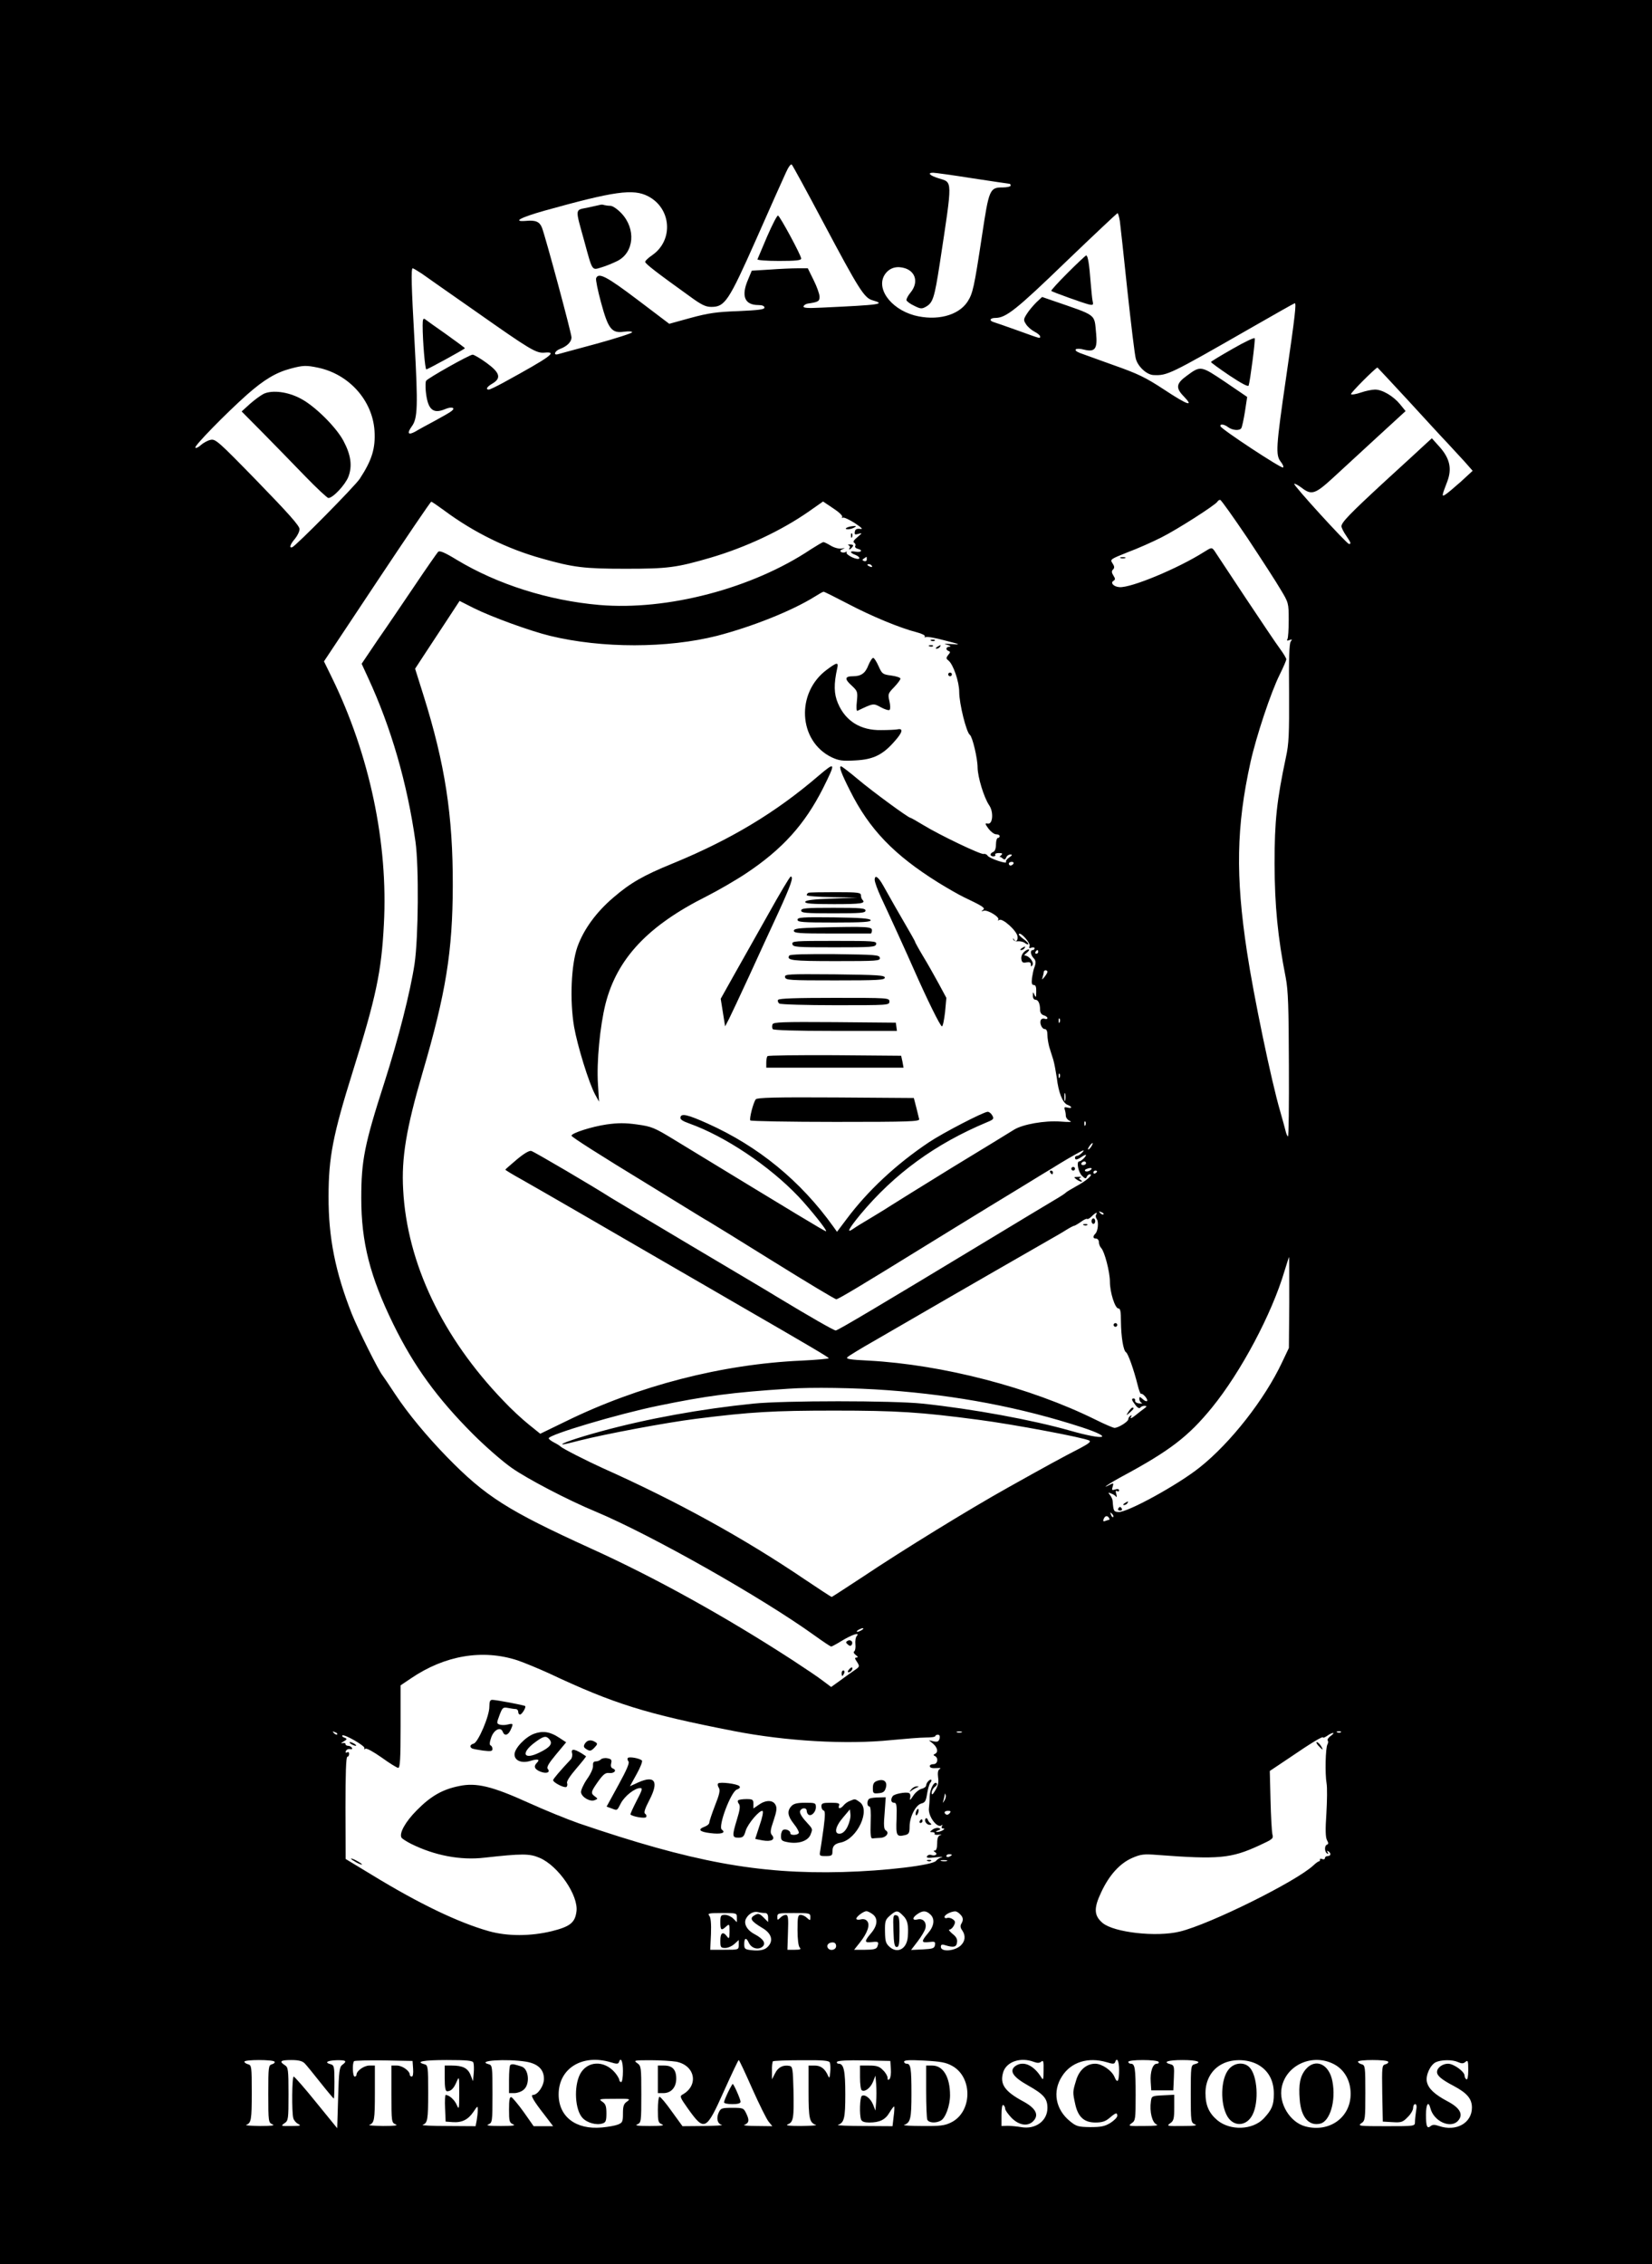 <?xml version="1.0" standalone="no"?>
<!DOCTYPE svg PUBLIC "-//W3C//DTD SVG 20010904//EN"
 "http://www.w3.org/TR/2001/REC-SVG-20010904/DTD/svg10.dtd">
<svg version="1.0" xmlns="http://www.w3.org/2000/svg"
 width="899pt" height="1232pt" viewBox="0 0 899 1232"
 preserveAspectRatio="xMidYMid meet">

<g transform="translate(0,1232) scale(0.1,-0.1)"
fill="#000000" stroke="none">
<path d="M0 6160 l0 -6160 4495 0 4495 0 0 6160 0 6160 -4495 0 -4495 0 0
-6160z m4480 4950 c195 -367 223 -411 268 -424 74 -21 46 -25 -276 -40 -78 -4
-102 -2 -99 7 2 7 12 13 23 15 57 8 64 13 64 37 0 14 -14 54 -32 90 l-32 65
-56 0 c-30 0 -99 -3 -152 -7 l-97 -6 -20 -48 c-39 -90 -19 -139 56 -139 21 0
33 -5 33 -14 0 -10 -32 -14 -142 -19 -118 -4 -164 -11 -260 -37 l-116 -32
-173 131 c-168 127 -212 150 -225 117 -3 -8 9 -67 27 -133 39 -144 58 -168
126 -158 24 3 43 2 43 -3 0 -5 -87 -33 -192 -62 -106 -29 -201 -54 -210 -57
-29 -9 -20 17 9 28 40 15 63 39 63 63 0 23 -143 553 -161 598 -13 32 -35 41
-87 36 -75 -6 -31 18 99 55 384 107 485 121 566 79 127 -66 139 -239 23 -320
-22 -15 -39 -31 -39 -37 0 -10 65 -60 242 -187 64 -47 87 -58 118 -58 74 0 94
30 245 370 74 168 146 329 160 359 14 32 28 51 33 45 5 -5 82 -146 171 -314z
m811 240 c106 -16 197 -30 202 -30 4 0 7 -4 7 -10 0 -5 -20 -10 -43 -10 -71 0
-75 -9 -113 -262 -43 -284 -50 -315 -79 -360 -50 -76 -169 -106 -290 -74 -133
37 -214 154 -155 229 25 31 62 41 106 27 59 -20 72 -80 29 -132 -14 -17 -24
-36 -22 -42 2 -6 20 -20 42 -30 34 -17 41 -18 64 -5 38 22 46 47 75 234 71
469 71 440 -7 465 -48 15 -62 30 -29 30 10 0 106 -13 213 -30z m803 -232 c3
-24 22 -194 41 -378 20 -184 40 -352 46 -372 11 -43 60 -88 97 -89 75 -3 87 3
525 254 131 75 240 137 243 137 9 0 2 -66 -46 -396 -57 -391 -59 -430 -30
-467 11 -14 17 -28 12 -31 -10 -6 -335 208 -340 224 -5 15 20 12 42 -5 23 -17
62 -20 71 -5 4 6 13 47 20 91 l12 79 -119 81 c-134 90 -134 90 -210 34 -58
-42 -61 -66 -16 -112 58 -60 20 -47 -104 35 -105 69 -145 88 -278 135 -85 31
-168 60 -183 66 -43 17 -24 31 24 18 58 -14 72 5 64 88 -11 110 10 94 -242
181 l-52 18 -31 -29 c-17 -17 -41 -45 -52 -63 -19 -30 -19 -34 -4 -57 9 -14
30 -32 46 -40 17 -9 30 -20 30 -25 0 -13 10 -16 -120 31 -63 23 -123 43 -132
46 -27 8 -21 23 9 23 57 0 114 45 383 305 151 145 278 264 281 265 4 0 9 -19
13 -42z m-3800 -286 c22 -16 158 -111 301 -211 290 -204 323 -224 368 -220 74
7 36 -21 -225 -164 -37 -20 -72 -37 -78 -37 -19 0 -10 16 20 33 49 29 41 59
-32 112 -34 25 -69 45 -76 45 -17 0 -244 -128 -253 -142 -4 -6 -4 -31 -2 -56
10 -100 38 -127 106 -98 36 15 58 7 34 -11 -6 -6 -47 -29 -89 -52 -43 -23 -91
-49 -107 -59 -40 -22 -48 -11 -20 28 32 43 34 110 15 458 -17 303 -20 402 -10
402 3 0 25 -13 48 -28z m-562 -513 c168 -36 295 -178 306 -343 6 -96 -14 -160
-80 -261 -25 -39 -349 -367 -368 -373 -18 -6 -11 16 15 46 14 17 25 40 25 53
0 18 -63 88 -228 258 -218 224 -230 234 -258 227 -16 -4 -39 -17 -51 -28 -13
-12 -26 -18 -30 -14 -8 8 166 186 283 290 91 80 156 119 235 140 67 18 85 19
151 5z m5929 -176 c90 -98 186 -203 215 -233 28 -30 71 -77 95 -103 l43 -49
-64 -59 c-36 -32 -74 -64 -84 -70 -21 -13 -21 -10 10 71 26 69 14 124 -40 186
l-44 49 -34 -31 c-18 -17 -117 -108 -220 -202 -194 -179 -238 -225 -238 -246
0 -7 11 -30 25 -50 27 -40 29 -46 16 -46 -12 0 -304 320 -298 327 3 3 21 -7
40 -21 54 -42 74 -35 169 52 46 42 154 142 240 221 l157 144 -30 37 c-36 44
-96 80 -136 80 -16 0 -51 -7 -77 -16 -26 -9 -50 -13 -54 -9 -5 5 133 143 144
145 1 0 75 -80 165 -177z m-873 -750 c76 -115 158 -241 181 -281 43 -71 44
-74 44 -166 0 -51 -3 -98 -7 -104 -5 -8 -1 -10 11 -5 15 5 16 4 7 -8 -8 -9
-11 -97 -9 -279 1 -224 -1 -278 -17 -350 -50 -236 -62 -348 -62 -580 1 -228
17 -398 61 -621 13 -68 16 -158 17 -476 1 -215 -1 -390 -5 -387 -4 2 -9 14
-12 26 -3 13 -17 64 -31 113 -47 160 -144 626 -180 865 -63 414 -58 683 19
1032 31 140 111 381 159 477 20 40 36 78 36 83 0 6 -15 31 -34 57 -19 25 -104
152 -190 281 -85 129 -161 244 -168 254 -14 18 -15 18 -58 -9 -141 -89 -396
-195 -458 -190 -31 2 -51 23 -33 34 11 7 11 12 0 29 -10 16 -11 24 -2 33 9 9
8 17 -3 34 -14 21 -12 22 83 60 54 20 137 57 184 81 84 42 292 175 304 194 3
6 10 10 15 10 5 0 71 -93 148 -207z m-4369 148 c159 -118 342 -208 529 -260
173 -49 231 -56 457 -56 228 0 276 6 461 60 194 57 387 148 536 252 l77 54 55
-37 c31 -20 53 -41 49 -47 -3 -5 -2 -7 4 -4 5 3 34 -10 64 -29 40 -27 48 -35
29 -32 -17 2 -26 -2 -28 -15 -3 -16 0 -18 20 -12 21 6 21 5 -6 -18 -20 -16
-26 -26 -17 -31 6 -4 9 -12 5 -17 -3 -6 3 -13 15 -16 29 -7 17 -21 -14 -15
-33 6 -32 -6 1 -18 14 -6 23 -14 20 -19 -3 -5 -21 -2 -40 7 -19 9 -32 20 -29
25 3 6 1 7 -5 3 -7 -4 -17 -4 -24 0 -8 5 -6 10 8 16 15 7 14 7 -6 3 -16 -2
-39 4 -58 15 -18 11 -36 20 -41 20 -5 0 -35 -18 -68 -39 -318 -213 -782 -335
-1152 -303 -276 24 -554 112 -776 246 -67 41 -93 51 -101 43 -6 -7 -63 -88
-126 -182 -63 -93 -154 -228 -203 -298 l-87 -129 35 -76 c125 -270 213 -573
258 -892 19 -136 16 -522 -5 -665 -23 -152 -88 -408 -164 -645 -109 -338 -126
-426 -126 -630 0 -241 48 -427 174 -685 112 -229 240 -405 435 -600 66 -66
161 -149 210 -183 84 -59 305 -175 455 -237 305 -128 906 -468 1196 -677 44
-32 84 -58 87 -58 4 0 28 13 54 29 59 36 104 51 86 29 -7 -7 -10 -28 -8 -46 2
-17 -1 -34 -6 -38 -6 -3 -3 -12 8 -20 12 -9 14 -13 4 -14 -11 0 -10 -5 3 -24
15 -24 15 -26 -17 -47 -17 -12 -53 -37 -78 -56 l-46 -33 -44 33 c-24 19 -99
69 -166 113 -367 238 -749 450 -1098 608 -452 206 -572 282 -782 497 -110 113
-212 236 -281 340 -34 52 -66 99 -70 104 -23 28 -134 252 -167 334 -90 228
-128 417 -127 641 0 212 24 335 132 680 126 402 156 543 169 800 24 441 -78
924 -283 1343 l-43 88 289 435 c159 239 291 434 295 434 3 0 35 -22 72 -49z
m2298 -265 c0 -8 -6 -12 -15 -9 -11 5 -11 7 0 14 7 5 13 9 14 9 0 0 1 -6 1
-14z m28 -36 c3 -6 -1 -7 -9 -4 -18 7 -21 14 -7 14 6 0 13 -4 16 -10z m-130
-206 c127 -67 284 -132 375 -155 27 -7 46 -17 43 -22 -3 -6 -1 -7 4 -4 6 4 53
-4 104 -18 87 -22 90 -24 39 -20 -42 3 -48 2 -25 -4 17 -5 22 -9 13 -10 -21
-1 -24 -17 -5 -24 9 -3 9 -8 -3 -21 -12 -16 -12 -20 1 -30 26 -20 59 -115 59
-172 0 -63 39 -220 58 -233 14 -10 42 -128 42 -178 1 -52 34 -162 63 -205 25
-36 20 -104 -7 -100 -17 3 -17 1 3 -27 13 -17 31 -31 42 -31 10 0 19 -4 19
-10 0 -5 -4 -10 -10 -10 -5 0 -10 -16 -10 -35 0 -22 -6 -38 -15 -41 -20 -8
-19 -24 1 -24 8 0 13 4 10 9 -3 5 6 9 19 9 20 0 23 -3 13 -12 -7 -6 -11 -10
-9 -9 2 2 10 -2 17 -8 10 -9 15 -7 20 5 3 9 13 16 22 16 13 0 11 -4 -6 -16
-12 -8 -20 -19 -17 -24 9 -15 -89 18 -100 33 -5 8 -15 12 -22 10 -14 -5 -240
103 -328 157 -36 22 -68 40 -71 40 -11 0 -209 145 -287 211 -45 38 -86 69 -90
69 -13 0 1 -38 49 -133 105 -210 239 -349 479 -499 50 -31 113 -67 140 -80
105 -50 119 -59 104 -70 -11 -8 -10 -9 4 -4 21 7 91 -36 79 -49 -4 -5 -1 -5 6
-1 18 11 95 -59 99 -89 4 -25 -11 -35 -20 -15 -3 6 -4 5 -3 -2 2 -7 13 -12 26
-10 12 1 29 -3 37 -9 7 -7 16 -9 19 -7 3 3 -9 16 -26 28 -17 12 -29 25 -25 28
10 11 64 -50 58 -66 -5 -11 -2 -14 10 -9 9 3 17 2 17 -3 0 -6 -4 -10 -10 -10
-15 0 -12 -26 4 -43 14 -14 15 -26 3 -57 -3 -8 -8 -32 -11 -52 -3 -29 -1 -38
10 -38 10 0 14 -11 13 -37 0 -31 -2 -34 -9 -18 -8 19 -9 19 -9 -2 -1 -13 5
-23 13 -23 16 0 26 -21 26 -55 0 -15 7 -26 20 -30 11 -3 20 -10 20 -15 0 -5
-6 -7 -14 -4 -8 3 -17 1 -21 -5 -10 -16 4 -51 21 -51 9 0 14 -11 14 -32 0 -17
5 -47 10 -65 6 -18 15 -50 22 -70 6 -21 14 -65 19 -98 9 -80 32 -137 58 -147
27 -10 27 -22 0 -15 -15 4 -19 2 -15 -10 3 -8 6 -23 6 -34 0 -11 10 -24 23
-29 14 -6 -3 -7 -53 -3 -85 6 -204 -15 -251 -44 -16 -10 -167 -103 -337 -206
-169 -104 -318 -197 -332 -206 -14 -9 -61 -39 -105 -65 -44 -26 -90 -54 -102
-63 -39 -27 -25 0 39 78 185 222 408 385 691 503 34 14 37 18 27 36 -6 11 -17
20 -25 20 -22 0 -244 -115 -320 -166 -178 -119 -334 -265 -448 -418 l-52 -69
-20 28 c-179 250 -408 437 -684 561 -109 49 -144 57 -148 34 -3 -11 12 -21 49
-34 193 -69 433 -229 593 -397 64 -68 161 -189 150 -189 -8 0 -143 82 -826
498 -108 66 -123 72 -202 83 -65 9 -103 9 -167 0 -81 -12 -190 -47 -190 -61 0
-7 152 -104 418 -266 62 -38 154 -95 205 -126 51 -31 105 -65 122 -74 16 -9
176 -108 356 -220 180 -112 333 -204 340 -204 11 0 136 75 484 290 77 48 235
144 350 215 116 70 244 149 285 174 42 25 84 51 95 58 59 36 125 73 131 73 3
0 -1 -7 -10 -15 -8 -8 -19 -15 -25 -15 -6 0 -11 -4 -11 -10 0 -14 12 -12 38 6
12 8 22 12 22 9 0 -9 -27 -35 -37 -35 -16 0 -6 -57 15 -78 16 -16 22 -18 26
-6 3 8 11 14 17 14 21 0 -19 -36 -74 -65 -28 -16 -54 -31 -57 -35 -3 -4 -32
-23 -65 -42 -33 -19 -199 -120 -370 -223 -574 -347 -806 -485 -817 -485 -10 0
-136 72 -323 185 -38 24 -250 149 -470 280 -220 131 -416 248 -435 260 -87 56
-413 248 -429 252 -11 3 -41 -15 -79 -47 -34 -29 -62 -53 -62 -55 0 -2 39 -26
88 -53 94 -53 462 -266 822 -475 124 -72 277 -160 340 -197 419 -242 510 -296
510 -301 0 -3 -66 -9 -147 -13 -434 -19 -890 -137 -1285 -331 l-138 -67 -62
50 c-35 28 -97 85 -138 129 -333 346 -525 750 -546 1149 -10 173 17 334 105
635 128 436 164 661 165 1019 1 383 -42 662 -160 1038 l-45 143 47 72 c26 40
81 123 121 184 l74 113 77 -39 c96 -48 308 -125 415 -151 284 -69 639 -68 909
0 192 50 408 136 533 214 22 14 43 26 47 26 4 0 64 -30 133 -66z m900 -1414
c-3 -5 -10 -10 -16 -10 -5 0 -9 5 -9 10 0 6 7 10 16 10 8 0 12 -4 9 -10z m135
-480 c0 -5 -5 -10 -11 -10 -5 0 -7 5 -4 10 3 6 8 10 11 10 2 0 4 -4 4 -10z
m50 -108 c0 -5 -7 -17 -16 -28 -14 -17 -15 -17 -10 -1 3 10 6 23 6 28 0 5 5 9
10 9 6 0 10 -4 10 -8z m67 -274 c-3 -8 -6 -5 -6 6 -1 11 2 17 5 13 3 -3 4 -12
1 -19z m0 -300 c-3 -8 -6 -5 -6 6 -1 11 2 17 5 13 3 -3 4 -12 1 -19z m30 -125
c-3 -10 -5 -2 -5 17 0 19 2 27 5 18 2 -10 2 -26 0 -35z m110 -135 c-3 -8 -6
-5 -6 6 -1 11 2 17 5 13 3 -3 4 -12 1 -19z m31 -118 c-7 -10 -14 -17 -17 -15
-4 4 18 35 25 35 2 0 -1 -9 -8 -20z m-28 -90 c0 -5 -7 -10 -16 -10 -8 0 -12 5
-9 10 3 6 10 10 16 10 5 0 9 -4 9 -10z m20 -40 c-8 -5 -18 -6 -24 -3 -5 4 -1
10 10 13 24 9 34 2 14 -10z m40 -4 c0 -3 -4 -8 -10 -11 -5 -3 -10 -1 -10 4 0
6 5 11 10 11 6 0 10 -2 10 -4z m35 -234 c-3 -3 -11 0 -18 7 -9 10 -8 11 6 5
10 -3 15 -9 12 -12z m-40 -2 c-4 -6 -2 -16 3 -23 12 -15 7 -66 -7 -80 -15 -15
-14 -27 4 -27 8 0 15 -9 15 -19 0 -11 6 -26 13 -33 18 -19 47 -130 47 -183 0
-58 28 -145 46 -145 11 0 14 -18 14 -72 1 -84 13 -158 28 -167 11 -7 42 -94
63 -178 7 -29 15 -50 19 -48 9 5 40 -32 32 -39 -3 -3 -14 1 -24 11 -16 14 -18
14 -18 0 0 -8 6 -18 13 -21 6 -3 1 -4 -13 -3 -14 1 -24 8 -23 15 2 6 -2 12 -7
12 -15 0 -12 -9 9 -36 11 -15 22 -20 26 -14 3 5 14 10 23 10 15 -1 14 -3 -3
-16 -11 -8 -27 -20 -35 -27 -29 -24 -44 -31 -35 -17 5 9 4 11 -3 6 -7 -4 -12
-13 -12 -19 0 -13 -54 -47 -75 -47 -7 0 -54 20 -104 45 -354 175 -830 299
-1234 321 -103 5 -126 9 -115 19 7 7 74 48 148 90 74 43 160 93 190 110 260
151 716 413 760 438 30 17 72 41 92 54 21 13 40 23 44 23 3 0 19 9 36 21 16
12 32 19 34 16 3 -3 14 3 25 14 21 21 34 26 24 9z m1051 -478 l-2 -247 -37
-78 c-95 -202 -280 -438 -447 -571 -118 -95 -397 -248 -444 -244 -25 2 -27 5
-31 59 0 9 -7 24 -14 33 -12 14 -11 16 5 9 10 -3 23 -11 27 -17 5 -6 5 0 2 13
-5 16 -4 21 4 17 6 -4 11 -2 11 4 0 7 -8 9 -21 5 -18 -6 -20 -4 -14 15 6 20 5
21 -17 10 -55 -29 3 11 67 45 260 140 361 217 490 375 158 194 326 510 395
743 13 42 24 77 25 77 1 0 1 -111 1 -248z m-2186 -477 c380 -28 726 -94 1058
-202 179 -59 127 -73 -65 -18 -204 58 -528 118 -803 147 -164 17 -751 17 -920
0 -286 -29 -578 -82 -830 -151 -129 -35 -230 -70 -207 -71 5 0 45 9 90 21 143
36 467 97 632 118 299 38 426 45 755 45 340 0 469 -8 785 -50 186 -24 574 -97
603 -113 10 -6 -4 -17 -49 -41 -92 -47 -189 -100 -394 -215 -208 -116 -574
-341 -792 -487 -90 -59 -165 -108 -167 -108 -3 0 -67 42 -143 93 -335 227
-696 426 -1103 608 -84 38 -222 108 -230 118 -3 3 -18 13 -34 21 -16 8 -30 19
-30 23 -2 20 380 133 594 177 267 55 405 73 710 93 125 9 366 5 540 -8z m1228
-690 c-3 -3 -9 2 -12 12 -6 14 -5 15 5 6 7 -7 10 -15 7 -18z m-23 -5 c3 -5 4
-10 1 -10 -2 0 -12 -3 -20 -6 -12 -5 -15 -2 -10 10 7 18 20 21 29 6z m-1345
-610 c-8 -5 -19 -10 -25 -10 -5 0 -3 5 5 10 8 5 20 10 25 10 6 0 3 -5 -5 -10z
m-1874 -165 c38 -13 115 -45 170 -70 355 -167 527 -221 1009 -315 282 -55 611
-74 855 -49 74 7 159 14 188 14 28 0 52 3 52 8 0 4 6 7 14 7 9 0 12 -7 9 -21
-5 -16 -11 -19 -32 -15 l-26 6 23 -19 c24 -21 29 -46 10 -55 -10 -5 -10 -7 0
-12 20 -10 15 -44 -8 -44 -11 0 -20 -4 -20 -10 0 -11 12 -13 45 -11 14 1 16
-1 7 -7 -8 -5 -10 -21 -7 -44 4 -26 0 -45 -15 -70 -14 -24 -20 -28 -20 -14 0
10 8 25 17 32 10 7 15 16 10 20 -13 13 -36 -30 -38 -71 0 -22 -2 -51 -4 -65
-5 -45 47 -113 70 -92 5 4 5 1 1 -5 -4 -8 -2 -13 6 -13 9 0 9 -3 -2 -10 -8 -5
-22 -9 -30 -9 -10 0 -9 3 4 8 16 6 17 9 5 13 -8 3 -23 0 -34 -8 -17 -13 -17
-14 -1 -14 9 0 15 -4 12 -9 -3 -4 7 -7 22 -5 15 2 19 1 10 -2 -13 -4 -18 -16
-18 -45 0 -24 -5 -39 -12 -39 -10 0 -9 -3 1 -9 17 -11 -1 -23 -22 -15 -8 3
-18 0 -22 -7 -6 -9 5 -11 46 -6 30 3 45 3 34 0 -11 -2 -25 -11 -31 -19 -19
-24 -278 -55 -509 -61 -459 -12 -820 55 -1435 265 -63 22 -186 72 -274 112
-196 89 -284 111 -377 91 -91 -18 -155 -55 -230 -131 -64 -64 -98 -127 -84
-150 4 -6 27 -21 53 -34 127 -63 268 -90 397 -75 207 23 247 23 302 -1 101
-43 212 -205 200 -292 -8 -61 -35 -82 -135 -107 -117 -28 -240 -28 -341 0
-166 47 -378 148 -638 307 l-142 86 -1 278 c0 184 3 278 10 278 5 0 10 7 10
16 0 9 -5 12 -11 8 -7 -4 -10 -1 -7 7 3 8 13 13 23 11 10 -2 14 1 10 7 -3 6
-13 11 -21 11 -8 0 -14 4 -14 10 0 5 -8 7 -17 4 -10 -3 -7 1 6 9 21 12 21 15
6 21 -10 3 -15 9 -12 12 9 10 127 -58 120 -69 -3 -6 -1 -7 6 -3 6 4 44 -17 88
-48 43 -31 83 -56 90 -56 10 0 13 49 13 225 l0 224 58 39 c183 124 388 159
578 97z m-981 -403 c-3 -3 -11 0 -18 7 -9 10 -8 11 6 5 10 -3 15 -9 12 -12z
m3398 11 c-7 -2 -19 -2 -25 0 -7 3 -2 5 12 5 14 0 19 -2 13 -5z m2064 1 c-3
-3 -12 -4 -19 -1 -8 3 -5 6 6 6 11 1 17 -2 13 -5z m-55 -20 c-12 -8 -20 -20
-17 -25 4 -5 3 -14 -1 -21 -11 -17 -14 -162 -5 -212 4 -22 3 -96 -1 -164 -6
-88 -5 -129 3 -145 9 -16 9 -22 0 -25 -14 -5 -14 -39 1 -48 7 -5 8 -3 3 6 -5
9 -4 11 3 6 17 -10 15 -26 -3 -26 -8 0 -15 -5 -15 -11 0 -6 -7 -9 -15 -5 -8 3
-14 1 -12 -3 1 -5 -1 -9 -6 -10 -4 0 -17 -10 -30 -22 -93 -87 -562 -320 -727
-360 -127 -31 -358 -5 -420 47 -47 40 -49 80 -7 168 44 94 102 157 169 186 46
20 63 22 138 16 331 -25 399 -19 551 51 76 35 80 38 73 62 -3 14 -8 98 -10
185 l-4 159 103 69 c120 82 187 123 187 113 0 -3 10 1 22 9 12 9 27 16 32 16
6 0 0 -7 -12 -16z m-2102 -351 c-11 -17 -11 -17 -6 0 3 10 6 24 7 30 0 9 2 9
5 0 3 -7 0 -20 -6 -30z m28 -70 c-6 -7 -14 -10 -19 -7 -15 9 -10 20 10 20 15
0 17 -3 9 -13z m12 -227 c0 -2 -7 -6 -15 -10 -8 -3 -15 -1 -15 4 0 6 7 10 15
10 8 0 15 -2 15 -4z m-27 -33 c-7 -2 -21 -2 -30 0 -10 3 -4 5 12 5 17 0 24 -2
18 -5z m-990 -283 c11 0 17 -8 17 -25 l0 -24 -25 25 c-20 20 -28 23 -45 14
-34 -18 -25 -33 38 -71 45 -26 60 -61 39 -92 -18 -27 -46 -35 -100 -29 -33 4
-37 7 -37 33 0 34 11 38 25 7 14 -29 48 -40 72 -23 24 18 9 43 -39 69 -43 22
-63 58 -48 86 14 26 41 41 65 35 11 -3 28 -5 38 -5z m585 -6 c31 -22 28 -62
-8 -104 -38 -45 -37 -53 5 -48 36 4 39 1 29 -26 -5 -12 -21 -16 -66 -16 l-60
0 31 39 c42 53 57 97 40 117 -8 10 -21 13 -36 9 -13 -3 -23 -1 -23 4 0 12 40
41 55 41 6 0 21 -7 33 -16z m167 -9 c24 -23 30 -52 25 -115 -5 -64 -54 -92
-97 -56 -23 20 -26 31 -27 85 -1 57 2 65 27 87 35 30 42 30 72 -1z m147 8 c27
-24 22 -64 -12 -103 -38 -45 -37 -53 5 -48 32 4 36 2 33 -16 -3 -18 -11 -21
-66 -24 l-64 -3 36 47 c20 26 39 58 42 71 8 32 -13 56 -43 48 -29 -7 -30 9 -1
29 29 20 47 20 70 -1z m162 1 c18 -17 20 -32 7 -53 -6 -10 -5 -22 5 -35 20
-29 17 -59 -8 -83 -34 -31 -108 -36 -108 -7 0 12 6 15 23 9 46 -14 62 -11 65
15 3 17 -4 31 -25 47 -15 13 -23 23 -16 23 7 0 18 10 24 22 9 18 8 24 -6 34
-9 7 -23 10 -31 7 -8 -3 -14 0 -14 6 0 11 33 29 57 30 6 1 19 -6 27 -15z
m-1214 -19 l0 -25 -20 20 c-11 11 -31 20 -45 20 -22 0 -25 -4 -25 -40 0 -44 5
-48 32 -23 17 15 18 14 18 -28 -1 -39 -2 -42 -14 -26 -22 29 -36 20 -36 -23 0
-37 2 -40 27 -40 15 0 37 10 50 22 l23 21 0 -26 c0 -27 0 -27 -77 -27 l-78 0
4 85 c2 58 -1 90 -9 100 -11 13 -2 15 69 15 80 0 81 0 81 -25z m400 3 c0 -20
-1 -20 -18 -5 -10 10 -26 17 -35 17 -15 0 -17 -12 -17 -83 0 -51 5 -88 12 -95
9 -9 3 -12 -27 -12 l-40 0 3 95 c3 79 1 95 -12 95 -8 0 -22 -7 -30 -16 -15
-14 -16 -14 -16 5 0 20 6 21 90 21 85 0 90 -1 90 -22z m140 -158 c0 -21 -33
-29 -45 -10 -9 15 4 30 26 30 12 0 19 -7 19 -20z m-3056 -629 c3 -5 -3 -11
-14 -14 -19 -5 -20 -14 -20 -161 0 -153 1 -157 23 -166 15 -6 -5 -9 -68 -9
-49 1 -83 3 -75 6 27 11 30 26 30 176 0 141 -1 149 -20 154 -11 3 -20 9 -20
14 0 12 157 12 164 0z m164 -9 c9 -9 48 -57 86 -105 38 -48 71 -87 73 -87 1 0
3 41 3 91 0 82 -2 91 -20 96 -36 9 -21 20 30 22 53 1 61 -4 33 -25 -16 -11
-19 -35 -23 -179 l-5 -166 -114 140 c-63 78 -118 141 -123 141 -9 0 -11 -193
-2 -226 3 -12 15 -26 27 -32 18 -9 11 -11 -38 -11 -57 -1 -58 0 -37 15 21 14
22 22 22 159 0 134 -2 146 -20 157 -33 21 -23 28 35 28 39 0 60 -5 73 -18z
m590 -29 c2 -26 -1 -43 -7 -43 -6 0 -11 5 -11 10 0 21 -41 50 -70 50 l-30 0 0
-155 c0 -152 1 -156 23 -165 15 -6 -5 -9 -68 -9 -49 1 -83 3 -75 6 27 11 30
26 30 176 l0 147 -30 0 c-29 0 -70 -29 -70 -50 0 -5 -4 -10 -10 -10 -11 0 -14
73 -3 84 4 3 77 5 162 4 l156 -3 3 -42z m328 33 c3 -7 4 -33 2 -57 l-4 -44
-13 33 c-15 38 -43 52 -102 52 l-39 0 0 -70 c0 -49 4 -70 13 -70 21 0 36 15
51 50 15 34 15 33 15 -60 0 -89 -1 -93 -14 -63 -12 27 -41 53 -60 53 -3 0 -5
-33 -3 -72 l3 -73 40 -3 c50 -3 83 14 112 57 22 33 23 33 23 9 0 -14 -3 -40
-6 -57 l-6 -31 -152 1 c-83 0 -144 3 -136 6 27 11 30 26 30 176 0 141 -1 149
-20 154 -53 14 -7 23 120 23 111 0 142 -3 146 -14z m287 5 c64 -11 97 -42 97
-93 0 -39 -34 -88 -60 -88 -15 0 4 -33 62 -107 l48 -63 -53 0 -53 0 -54 77
c-30 42 -61 78 -67 81 -10 3 -13 -15 -13 -67 0 -65 2 -72 23 -81 15 -6 -4 -9
-68 -9 -64 0 -83 3 -67 9 21 9 22 13 22 166 0 147 -1 156 -20 161 -74 20 97
31 203 14z m460 -3 c32 -10 41 -10 45 0 10 31 22 6 22 -48 0 -33 -4 -60 -10
-60 -5 0 -10 6 -10 13 -1 6 -11 24 -23 38 -59 70 -153 65 -191 -9 -34 -68 -27
-193 14 -237 25 -27 76 -41 109 -30 17 5 21 14 21 54 0 39 -4 52 -22 64 -22
15 -18 16 67 16 84 1 88 0 67 -15 -18 -12 -22 -25 -22 -65 0 -45 -3 -50 -27
-60 -15 -6 -54 -13 -88 -16 -142 -13 -235 59 -235 180 0 142 129 221 283 175z
m357 3 c103 -20 124 -129 34 -179 -16 -9 -13 -16 28 -74 92 -129 100 -125 199
96 41 91 76 165 79 166 3 0 36 -71 74 -157 39 -87 79 -168 90 -180 l19 -23
-84 1 c-46 0 -77 3 -69 6 26 10 29 25 12 60 -15 32 -17 33 -77 33 -57 0 -63
-2 -74 -26 -14 -31 -7 -61 17 -67 9 -3 -35 -5 -99 -6 l-115 -1 -58 80 c-31 44
-61 80 -67 80 -5 0 -9 -32 -9 -70 0 -64 2 -72 23 -80 15 -6 -4 -9 -68 -9 -64
0 -83 3 -67 9 21 9 22 13 22 163 0 149 -1 155 -22 170 -22 15 -17 16 72 16 52
0 115 -4 140 -8z m836 -5 c3 -8 4 -31 2 -52 -3 -32 -5 -36 -12 -19 -17 38 -39
55 -73 55 l-33 0 0 -143 c0 -145 5 -168 40 -180 8 -3 -28 -5 -80 -6 -66 0 -88
3 -73 9 31 12 34 35 31 185 -3 116 -5 130 -21 133 -35 7 -63 -7 -79 -40 l-17
-33 0 46 c-1 25 2 48 5 52 4 3 73 6 156 6 118 1 150 -2 154 -13z m332 -35 c2
-24 -2 -49 -7 -54 -8 -8 -11 -6 -11 6 0 10 -11 29 -25 42 -19 20 -34 25 -75
25 l-50 0 0 -64 c0 -36 4 -68 10 -71 17 -10 47 13 61 47 l13 33 4 -47 c2 -27
2 -69 0 -95 l-4 -48 -13 33 c-14 34 -44 57 -61 47 -11 -7 -14 -104 -4 -129 4
-11 19 -16 44 -16 57 0 88 15 111 55 12 20 23 34 25 32 2 -2 1 -27 -3 -55 l-6
-52 -156 1 c-86 0 -149 3 -141 6 34 12 40 36 40 166 0 129 -8 167 -36 167 -8
0 -12 5 -9 10 4 7 59 10 148 8 l142 -3 3 -44z m334 17 c113 -63 109 -252 -7
-308 -34 -17 -61 -20 -156 -19 -63 0 -107 3 -99 6 35 12 40 35 40 169 0 140
-4 164 -26 164 -8 0 -14 5 -14 11 0 9 30 10 110 6 90 -5 118 -10 152 -29z
m444 22 c19 -7 30 -7 40 1 12 10 14 2 13 -47 0 -50 -2 -56 -12 -39 -42 68 -99
93 -142 62 -34 -26 -13 -59 69 -105 87 -49 106 -72 106 -123 0 -70 -65 -118
-143 -104 -23 4 -57 7 -74 7 l-33 -1 0 60 c0 38 4 58 10 54 6 -3 10 -13 10
-20 0 -8 16 -30 35 -50 42 -42 91 -48 120 -15 30 33 10 69 -57 105 -102 55
-129 95 -108 161 19 56 95 81 166 54z m397 -2 c32 -10 41 -10 45 0 10 30 22 7
22 -41 0 -65 -9 -78 -26 -37 -15 34 -68 70 -104 70 -48 0 -88 -35 -104 -91
-19 -62 -19 -64 -5 -128 15 -70 48 -101 110 -101 36 0 55 6 77 25 34 29 42 31
42 11 0 -8 -17 -25 -37 -38 -31 -19 -52 -23 -110 -23 -65 1 -76 4 -109 31 -80
64 -98 163 -45 245 49 78 142 107 244 77z m282 2 c3 -5 -1 -10 -10 -10 -22 0
-37 -45 -33 -99 l3 -46 60 0 60 0 3 68 c3 62 1 69 -18 74 -46 12 -15 23 65 23
80 0 111 -11 65 -23 -19 -5 -20 -14 -20 -161 0 -153 1 -157 23 -166 16 -6 -4
-9 -68 -9 -84 -1 -88 0 -67 15 19 13 22 24 22 85 l0 70 -62 -3 c-60 -3 -61 -4
-65 -33 -8 -56 7 -115 30 -125 15 -6 -6 -9 -68 -9 -84 -1 -88 0 -67 15 21 14
22 22 22 154 0 146 -4 170 -26 170 -8 0 -14 5 -14 10 0 6 33 10 79 10 44 0 83
-4 86 -10z m552 -22 c50 -33 76 -86 75 -154 0 -59 -11 -85 -55 -132 -60 -63
-181 -68 -252 -10 -46 39 -65 81 -65 149 0 70 34 129 92 158 60 31 150 26 205
-11z m403 9 c57 -30 90 -90 90 -161 0 -129 -116 -212 -247 -177 -84 23 -146
126 -128 213 25 123 170 186 285 125z m294 14 c3 -5 -3 -11 -14 -14 -20 -5
-20 -12 -18 -159 l3 -153 53 -3 c47 -3 56 0 82 27 17 16 30 39 30 50 0 12 5
21 11 21 8 0 10 -13 5 -37 -3 -21 -6 -48 -6 -60 0 -23 -1 -23 -157 -23 -145 0
-156 1 -135 16 21 14 22 21 22 166 0 141 -1 150 -20 155 -11 3 -20 9 -20 14 0
12 157 12 164 0z m380 -2 c20 -9 29 -9 41 1 13 11 15 5 15 -44 0 -36 -4 -55
-10 -51 -5 3 -10 12 -10 20 0 22 -59 65 -90 65 -30 0 -60 -22 -60 -45 0 -20
24 -41 91 -76 73 -39 99 -70 99 -118 0 -84 -86 -132 -179 -100 -23 8 -35 8
-45 0 -20 -17 -26 -3 -26 61 0 58 13 78 24 36 18 -72 110 -113 150 -69 31 34
12 70 -56 106 -72 38 -105 70 -113 106 -8 35 18 92 48 107 30 14 90 15 121 1z"/>
<path d="M3265 11205 c-5 -1 -36 -8 -68 -15 -69 -14 -68 0 -18 -180 46 -169
41 -161 94 -145 24 7 63 23 87 35 91 46 102 175 21 260 -21 22 -47 40 -59 40
-11 0 -26 2 -34 4 -7 3 -17 3 -23 1z"/>
<path d="M4175 11034 c-27 -64 -51 -120 -53 -125 -2 -5 51 -9 117 -9 90 0 121
3 121 13 0 17 -115 230 -126 234 -5 2 -31 -49 -59 -113z"/>
<path d="M5810 10835 c-52 -52 -92 -96 -89 -98 6 -6 170 -65 202 -73 25 -6 28
-4 23 17 -3 13 -7 60 -11 104 -7 96 -15 145 -24 145 -3 0 -49 -43 -101 -95z"/>
<path d="M6708 10422 c-65 -37 -118 -69 -118 -72 0 -3 45 -36 100 -73 66 -44
102 -63 105 -55 8 24 37 247 33 257 -1 6 -56 -20 -120 -57z"/>
<path d="M2300 10549 c0 -83 13 -239 20 -239 8 0 210 111 210 115 0 2 -46 36
-102 76 -57 40 -109 77 -115 82 -10 7 -13 -1 -13 -34z"/>
<path d="M1435 10177 c-16 -8 -50 -33 -75 -55 l-45 -41 117 -118 c64 -65 167
-171 230 -236 62 -64 119 -117 125 -117 25 0 92 72 109 116 22 58 14 118 -27
195 -40 75 -154 188 -231 229 -70 38 -155 49 -203 27z"/>
<path d="M6098 9283 c6 -2 18 -2 25 0 6 3 1 5 -13 5 -14 0 -19 -2 -12 -5z"/>
<path d="M4607 9448 c-8 -5 -5 -8 8 -8 11 0 27 5 35 10 12 7 10 9 -8 7 -13 -1
-28 -5 -35 -9z"/>
<path d="M4631 9404 c0 -11 3 -14 6 -6 3 7 2 16 -1 19 -3 4 -6 -2 -5 -13z"/>
<path d="M4618 9353 c6 -3 10 -9 6 -14 -8 -14 2 -11 14 4 8 10 6 13 -11 14
-12 0 -16 -1 -9 -4z"/>
<path d="M4612 3391 c-10 -6 -10 -10 2 -20 10 -9 16 -9 21 -1 10 16 -7 31 -23
21z"/>
<path d="M4620 3235 c-8 -9 -8 -15 -2 -15 12 0 26 19 19 26 -2 2 -10 -2 -17
-11z"/>
<path d="M4580 3215 c0 -8 2 -15 4 -15 2 0 6 7 10 15 3 8 1 15 -4 15 -6 0 -10
-7 -10 -15z"/>
<path d="M5068 8833 c7 -3 16 -2 19 1 4 3 -2 6 -13 5 -11 0 -14 -3 -6 -6z"/>
<path d="M5058 8803 c7 -3 16 -2 19 1 4 3 -2 6 -13 5 -11 0 -14 -3 -6 -6z"/>
<path d="M5100 8800 c-9 -6 -10 -10 -3 -10 6 0 15 5 18 10 8 12 4 12 -15 0z"/>
<path d="M4726 8701 c-17 -45 -40 -61 -85 -61 -44 0 -46 -15 -7 -50 33 -31 34
-34 29 -87 -4 -32 -2 -54 3 -51 88 42 86 42 128 19 22 -12 43 -18 47 -14 5 5
4 26 -1 48 -9 38 -7 42 25 75 19 20 35 41 35 47 0 6 -22 13 -50 17 -47 6 -50
9 -69 51 -11 25 -24 45 -29 45 -6 0 -17 -18 -26 -39z"/>
<path d="M4500 8676 c-170 -125 -156 -389 26 -477 39 -18 58 -21 128 -17 98 5
150 30 215 105 43 48 48 71 15 64 -10 -2 -51 -4 -89 -4 -112 -2 -194 49 -235
146 -22 51 -23 105 -4 190 8 35 -1 34 -56 -7z"/>
<path d="M5160 8650 c0 -5 5 -10 10 -10 6 0 10 5 10 10 0 6 -4 10 -10 10 -5 0
-10 -4 -10 -10z"/>
<path d="M4455 8099 c-235 -202 -481 -349 -795 -478 -159 -65 -229 -105 -322
-185 -94 -80 -162 -174 -196 -269 -34 -98 -42 -290 -18 -434 18 -103 80 -305
115 -370 l21 -38 -6 95 c-8 120 11 316 41 437 63 247 231 426 551 586 61 31
158 87 215 125 198 132 318 266 417 461 72 144 70 149 -23 70z"/>
<path d="M4179 7342 c-64 -114 -148 -263 -187 -332 l-70 -125 12 -75 12 -75
21 40 c11 22 60 126 108 230 48 105 120 262 161 350 69 151 84 195 67 195 -5
0 -60 -93 -124 -208z"/>
<path d="M4760 7532 c0 -11 15 -53 34 -94 42 -89 149 -324 179 -393 72 -163
144 -310 153 -310 5 0 12 35 17 78 l7 77 -42 78 c-23 42 -61 110 -85 149 -24
40 -43 75 -43 77 0 4 -16 32 -111 196 -20 36 -48 85 -62 110 -27 49 -47 62
-47 32z"/>
<path d="M4400 7462 c-5 -2 -10 -8 -10 -13 0 -5 62 -10 138 -11 l137 -2 -139
-6 c-99 -3 -141 -9 -144 -17 -3 -10 33 -13 157 -13 149 0 174 4 154 24 -4 4
-8 15 -8 24 0 15 -15 17 -137 17 -76 0 -142 -1 -148 -3z"/>
<path d="M4360 7365 c0 -13 26 -15 175 -15 149 0 175 2 175 15 0 13 -26 15
-175 15 -149 0 -175 -2 -175 -15z"/>
<path d="M4340 7315 c0 -13 28 -15 201 -15 156 0 200 3 197 13 -4 9 -55 13
-201 15 -171 2 -197 0 -197 -13z"/>
<path d="M4463 7273 c-118 -3 -143 -6 -143 -18 0 -13 31 -15 205 -15 113 0
208 0 213 0 4 0 7 8 7 18 0 19 -25 21 -282 15z"/>
<path d="M4312 7183 c3 -17 22 -18 228 -18 206 0 225 1 228 18 3 16 -13 17
-228 17 -215 0 -231 -1 -228 -17z"/>
<path d="M5560 7160 c-9 -6 -10 -10 -3 -10 6 0 15 5 18 10 8 12 4 12 -15 0z"/>
<path d="M5575 7142 c-12 -11 -19 -26 -17 -41 3 -18 8 -22 28 -18 17 3 24 0
24 -12 0 -13 2 -13 9 -2 9 15 -20 51 -41 51 -6 0 -3 6 8 14 10 8 17 17 14 19
-3 3 -14 -2 -25 -11z"/>
<path d="M4295 7120 c-16 -26 15 -30 251 -30 228 0 245 1 242 18 -3 16 -24 17
-245 20 -156 1 -244 -1 -248 -8z"/>
<path d="M4272 7003 c3 -17 23 -18 273 -18 233 0 270 2 270 15 0 13 -38 15
-273 18 -257 2 -273 1 -270 -15z"/>
<path d="M4234 6879 c-3 -6 0 -15 7 -20 8 -5 146 -9 307 -9 285 0 292 0 292
20 0 20 -7 20 -299 20 -209 0 -302 -3 -307 -11z"/>
<path d="M4204 6746 c-3 -8 -3 -20 1 -26 4 -6 118 -10 341 -10 l335 0 -3 23
-3 22 -333 3 c-285 2 -333 0 -338 -12z"/>
<path d="M4177 6573 c-4 -3 -7 -19 -7 -35 l0 -28 374 0 373 0 -6 33 -7 32
-360 3 c-198 1 -363 -1 -367 -5z"/>
<path d="M4113 6338 c-14 -18 -36 -105 -30 -115 3 -4 211 -8 464 -8 402 0 458
2 455 15 -2 8 -9 38 -16 65 l-13 50 -425 3 c-333 2 -427 -1 -435 -10z"/>
<path d="M5830 5960 c0 -5 5 -10 10 -10 6 0 10 5 10 10 0 6 -4 10 -10 10 -5 0
-10 -4 -10 -10z"/>
<path d="M5715 5940 c3 -5 8 -10 11 -10 2 0 4 5 4 10 0 6 -5 10 -11 10 -5 0
-7 -4 -4 -10z"/>
<path d="M5857 5903 c9 -7 22 -13 27 -13 6 0 5 4 -3 9 -11 7 -11 9 0 14 8 2 2
4 -14 3 -24 -1 -25 -2 -10 -13z"/>
<path d="M5940 5675 c0 -8 5 -15 10 -15 6 0 10 7 10 15 0 8 -4 15 -10 15 -5 0
-10 -7 -10 -15z"/>
<path d="M5898 5653 c7 -3 16 -2 19 1 4 3 -2 6 -13 5 -11 0 -14 -3 -6 -6z"/>
<path d="M6060 5110 c0 -5 5 -10 10 -10 6 0 10 5 10 10 0 6 -4 10 -10 10 -5 0
-10 -4 -10 -10z"/>
<path d="M6141 4638 c-14 -23 -14 -23 8 -4 22 20 25 26 13 26 -4 0 -13 -10
-21 -22z"/>
<path d="M6120 4140 c-9 -6 -10 -10 -3 -10 6 0 15 5 18 10 8 12 4 12 -15 0z"/>
<path d="M6085 4110 c-3 -5 1 -10 10 -10 9 0 13 5 10 10 -3 6 -8 10 -10 10 -2
0 -7 -4 -10 -10z"/>
<path d="M2663 3033 c1 -50 -61 -194 -85 -201 -19 -5 -24 -17 -10 -26 5 -3 32
-8 60 -12 43 -5 52 -4 52 9 0 8 -5 17 -10 19 -7 2 -6 17 3 43 15 43 52 61 63
31 9 -24 29 -19 42 9 17 36 15 38 -14 31 -14 -4 -34 -4 -44 -1 -18 6 -18 8 -2
51 16 42 19 45 46 40 16 -3 35 -6 42 -6 8 0 14 -7 14 -15 0 -8 4 -15 10 -15
10 0 34 39 28 46 -5 5 -158 34 -179 34 -12 0 -16 -9 -16 -37z"/>
<path d="M2905 2885 c-47 -18 -105 -79 -105 -112 0 -34 39 -50 87 -35 40 12
53 8 35 -10 -19 -19 -14 -35 17 -48 34 -14 58 -5 42 14 -8 9 5 31 45 79 l55
66 -38 25 c-50 33 -89 39 -138 21z m85 -30 c19 -23 5 -43 -55 -72 -87 -43
-103 -2 -22 57 46 34 59 36 77 15z"/>
<path d="M3183 2832 c-9 -15 -7 -21 9 -31 18 -11 24 -10 42 8 18 19 19 23 6
31 -23 15 -44 12 -57 -8z"/>
<path d="M1910 2830 c8 -5 20 -10 25 -10 6 0 3 5 -5 10 -8 5 -19 10 -25 10 -5
0 -3 -5 5 -10z"/>
<path d="M3113 2780 c3 -11 0 -26 -6 -33 -61 -65 -97 -108 -97 -114 0 -13 61
-44 72 -37 5 3 7 13 4 21 -4 9 16 39 50 79 31 36 55 66 53 67 -57 40 -84 46
-76 17z"/>
<path d="M3270 2746 c-6 -6 -18 -11 -28 -11 -12 0 -16 -7 -15 -23 2 -13 -12
-45 -33 -74 -19 -28 -34 -61 -32 -72 4 -26 49 -52 74 -42 18 7 18 8 2 20 -25
18 -23 25 17 82 28 39 40 48 59 46 28 -4 45 15 22 24 -11 4 -14 14 -10 29 4
18 1 23 -20 27 -14 3 -30 0 -36 -6z"/>
<path d="M3417 2754 c-4 -4 -2 -13 3 -19 7 -8 -10 -47 -55 -129 l-64 -117 25
-9 c34 -13 31 -15 53 28 21 39 75 82 105 82 14 0 11 -11 -20 -70 -20 -39 -35
-72 -33 -74 13 -12 80 -23 85 -14 4 6 1 14 -5 18 -9 5 -2 27 24 77 51 99 29
134 -61 94 l-46 -21 37 67 c20 36 33 69 28 73 -12 12 -68 22 -76 14z"/>
<path d="M4773 2629 c-17 -6 -23 -16 -23 -39 0 -29 2 -31 32 -28 25 2 33 9 39
31 9 33 -13 49 -48 36z"/>
<path d="M5052 2628 c-7 -7 -12 -17 -12 -24 0 -6 -11 -15 -25 -18 -14 -4 -35
-21 -46 -39 -16 -24 -20 -26 -16 -10 3 12 0 24 -7 26 -18 7 -80 -5 -88 -17
-13 -19 -9 -36 8 -36 13 0 15 -13 13 -87 -4 -93 0 -100 46 -89 21 5 25 12 25
47 0 52 33 117 64 125 20 5 25 14 31 52 4 26 12 53 17 60 14 16 5 25 -10 10z"/>
<path d="M3908 2615 c-4 -4 -2 -15 4 -24 8 -13 3 -36 -21 -96 -17 -44 -31 -86
-31 -93 0 -7 -11 -17 -25 -22 -40 -15 -29 -28 29 -35 60 -8 89 1 64 19 -22 16
49 206 82 218 16 6 20 12 13 19 -12 12 -105 24 -115 14z"/>
<path d="M4959 2583 c-12 -16 -12 -17 1 -7 8 6 22 14 30 17 13 5 12 6 -1 6 -9
1 -23 -7 -30 -16z"/>
<path d="M4733 2533 c-16 -6 -17 -43 -2 -43 7 0 9 -30 7 -87 -2 -66 0 -88 10
-87 6 1 26 2 42 3 33 1 52 28 30 41 -10 6 -12 29 -6 94 l6 86 -37 -1 c-21 0
-44 -3 -50 -6z"/>
<path d="M4017 2523 c-4 -3 -2 -12 4 -19 8 -10 6 -32 -10 -83 -28 -92 -27
-101 7 -101 25 0 31 6 40 38 12 39 78 116 92 107 5 -3 -2 -38 -16 -77 -13 -39
-24 -73 -24 -74 0 -1 18 -5 41 -9 47 -8 70 5 50 29 -11 12 -9 28 9 80 17 51
19 69 10 85 -14 27 -53 27 -91 0 l-29 -20 0 25 c0 23 -4 26 -38 26 -21 0 -42
-3 -45 -7z"/>
<path d="M4625 2520 c-12 -4 -27 -15 -34 -24 -17 -20 -32 -21 -25 -1 5 12 -4
15 -45 15 -44 0 -51 -3 -51 -19 0 -11 5 -21 12 -23 9 -3 9 -24 0 -95 -7 -50
-15 -105 -18 -122 -6 -30 -5 -31 30 -31 31 0 36 3 36 23 0 32 11 44 47 51 89
20 162 178 101 220 -25 18 -25 18 -53 6z m-12 -138 c-11 -24 -26 -38 -40 -40
-36 -5 -29 37 15 88 l37 44 3 -27 c2 -15 -5 -44 -15 -65z"/>
<path d="M4307 2492 c-25 -27 -21 -54 13 -97 17 -21 29 -43 27 -49 -4 -13 -47
-15 -46 -2 1 13 -22 25 -38 19 -7 -3 -13 -18 -13 -33 0 -26 4 -29 45 -36 56
-8 103 10 116 43 12 32 14 28 -27 73 -22 24 -34 46 -30 55 7 19 36 20 36 1 0
-8 5 -18 10 -21 16 -10 40 15 40 41 0 23 -4 24 -58 24 -44 0 -63 -5 -75 -18z"/>
<path d="M4986 2464 c-4 -9 -4 -19 -1 -22 2 -3 7 3 11 12 4 9 4 19 1 22 -2 3
-7 -3 -11 -12z"/>
<path d="M5038 2425 c-11 -11 3 -35 21 -35 10 0 12 3 5 8 -6 4 -13 13 -15 20
-3 7 -7 10 -11 7z"/>
<path d="M5005 2410 c-3 -5 -1 -10 4 -10 6 0 11 5 11 10 0 6 -2 10 -4 10 -3 0
-8 -4 -11 -10z"/>
<path d="M1910 2206 c0 -3 14 -12 30 -21 17 -9 30 -13 30 -11 0 3 -13 12 -30
21 -16 9 -30 13 -30 11z"/>
<path d="M5048 2193 c7 -3 16 -2 19 1 4 3 -2 6 -13 5 -11 0 -14 -3 -6 -6z"/>
<path d="M7175 2820 c10 -11 20 -20 22 -20 2 0 -2 9 -9 20 -7 11 -17 20 -22
20 -5 0 -1 -9 9 -20z"/>
<path d="M4862 1813 c2 -70 6 -88 18 -88 12 0 15 16 15 85 0 73 -2 85 -18 88
-16 3 -18 -4 -15 -85z"/>
<path d="M2777 1083 c-4 -3 -7 -39 -7 -80 l0 -73 29 0 c16 0 39 8 50 18 37 29
29 116 -12 127 -12 4 -29 9 -38 11 -8 2 -18 1 -22 -3z"/>
<path d="M3580 1005 l0 -75 30 0 c42 0 70 31 70 79 0 49 -21 71 -66 71 l-34 0
0 -75z"/>
<path d="M3962 935 c-12 -25 -22 -50 -22 -55 0 -6 20 -10 45 -10 29 0 45 4 45
13 0 13 -37 97 -43 97 -1 0 -13 -20 -25 -45z"/>
<path d="M5040 941 c0 -77 3 -146 6 -155 7 -18 46 -21 73 -6 26 13 51 82 51
138 0 99 -37 162 -97 162 l-33 0 0 -139z"/>
<path d="M6687 1060 c-45 -53 -48 -190 -7 -258 35 -57 104 -53 136 10 36 70
27 215 -17 259 -30 30 -82 25 -112 -11z"/>
<path d="M7106 1060 c-31 -37 -40 -82 -33 -166 7 -95 50 -145 112 -130 53 13
86 125 66 229 -17 95 -92 129 -145 67z"/>
</g>
</svg>
